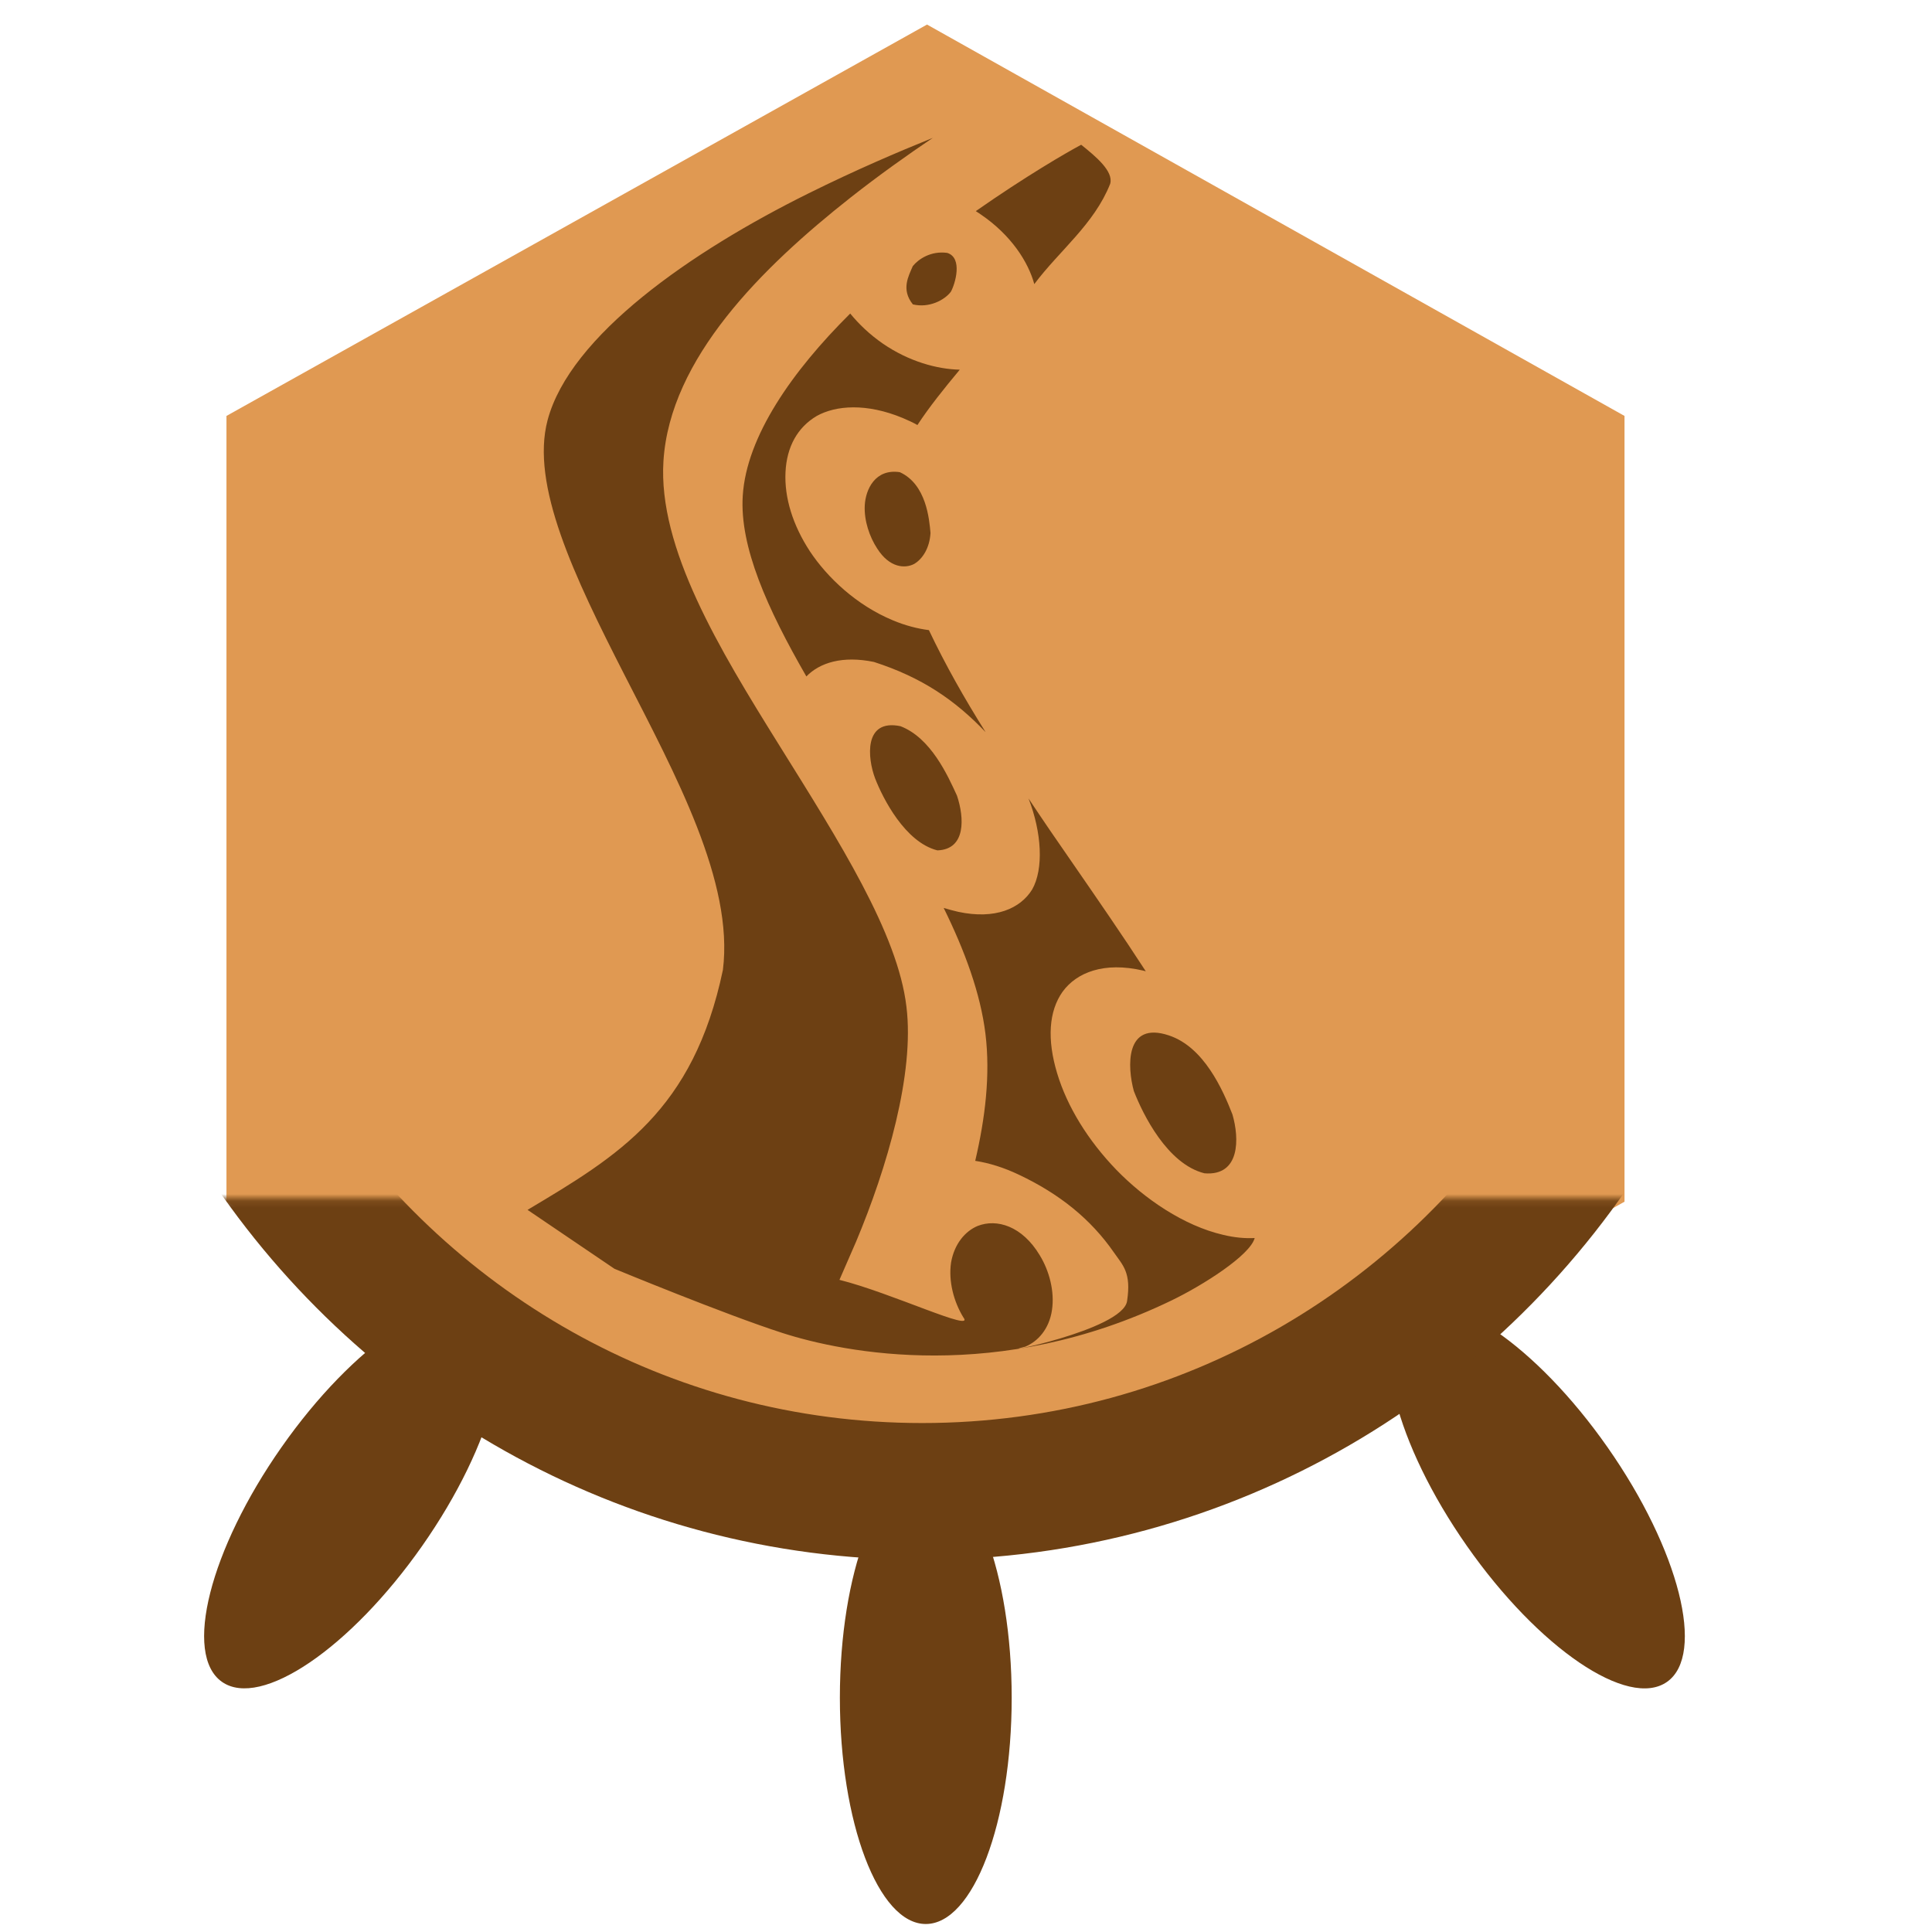 <?xml version="1.0" encoding="UTF-8"?>
<svg width="40" height="40" version="1.1" viewBox="0 0 40 40" xmlns="http://www.w3.org/2000/svg" xmlns:cc="http://creativecommons.org/ns#" xmlns:dc="http://purl.org/dc/elements/1.1/" xmlns:rdf="http://www.w3.org/1999/02/22-rdf-syntax-ns#"><defs><mask id="c" fill="#ffffff"><path d="m0 0h313.3v159.86h-313.3z" fill="#fff" fill-rule="evenodd"/></mask></defs><mask id="a" fill="#ffffff"><path d="m0 0h313.3v159.86h-313.3z" fill="#fff" fill-rule="evenodd"/></mask><mask id="b" fill="#ffffff"><path d="m0 0h313.3v159.86h-313.3z" fill="#fff" fill-rule="evenodd"/></mask><g transform="matrix(.19 0 0 .19 50.031 3.91)"><g transform="matrix(4.631,0,0,4.631,-663,-184.77)"><g transform="translate(96.564,87.836)" fill="#bcbcbc" stroke-width="3.24"><polygon class="st0" transform="matrix(.723 0 0 .703 -28.717 -125.97)" points="55.7 158 32.9 144.9 32.9 118.6 55.7 105.5 78.4 118.6 78.4 144.9" fill="#e09952"/></g><g transform="matrix(.158 0 0 .158 83.649 18.463)" fill="#005e20" fill-rule="evenodd"><g transform="matrix(1.078,0,0,-1.078,-10.799,451.79)"><g transform="matrix(.945 0 0 .945 8.696 2.702)" fill="#6d4013" mask="url(#c)"><path transform="rotate(35,137.93,151.55)" d="m203.46 95.688c6.936 0 12.559-14.809 12.559-33.077s-5.623-33.077-12.559-33.077-12.559 14.809-12.559 33.077 5.623 33.077 12.559 33.077z"/><path transform="matrix(-.819 .574 .574 .819 58.085 47.705)" d="m30.142 95.688c6.936 0 12.559-14.809 12.559-33.077s-5.623-33.077-12.559-33.077c-6.936 0-12.559 14.809-12.559 33.077s5.623 33.077 12.559 33.077z"/><path d="m153.24 119.95c-6.936 0-12.559-14.809-12.559-33.077s5.623-33.077 12.559-33.077c6.936 0 12.559 14.809 12.559 33.077s-5.623 33.077-12.559 33.077z"/></g><path transform="matrix(.945 0 0 .945 8.696 2.702)" d="m251.47 173.1c-20.23-33.61-56.89-56.068-98.756-56.068-40.721 0-76.516 21.246-97.059 53.335" fill="none" mask="url(#c)" stroke="#6d4013" stroke-width="19.999"/></g></g></g></g><path d="m22.385 2.997c-0.302 0.16-1.147 0.651-2.182 1.374 0.028 0.02 0.065 0.043 0.102 0.068 0.631 0.429 0.984 0.985 1.109 1.443 0.521-0.696 1.237-1.236 1.571-2.076 0.074-0.26-0.3-0.568-0.599-0.808zm-3.064-0.146c-0.731 0.295-1.617 0.674-2.578 1.151-2.429 1.203-4.941 2.944-5.406 4.698-0.354 1.336 0.544 3.223 1.598 5.284 1.054 2.061 2.26 4.28 2.032 6.097-0.613 2.918-2.156 3.843-4.045 4.968l1.8 1.22s2.298 0.95 3.481 1.33c1.27 0.408 4.471 1.058 8.053-0.675 0.646-0.312 1.626-0.933 1.721-1.292-0.195 0.01-0.41-0.007-0.654-0.066-0.813-0.189-1.62-0.74-2.207-1.343-0.588-0.609-1.021-1.308-1.23-2.005-0.21-0.698-0.173-1.284 0.115-1.687 0.289-0.396 0.854-0.625 1.667-0.436 0.018 0.007 0.036 0.007 0.054 0.014-0.48-0.741-1.005-1.5-1.54-2.275-0.301-0.432-0.594-0.861-0.887-1.302 0.273 0.702 0.317 1.459 0.074 1.885-0.244 0.394-0.765 0.626-1.532 0.461-0.099-0.024-0.199-0.049-0.299-0.08 0.435 0.884 0.762 1.766 0.865 2.609 0.103 0.849-0.005 1.741-0.212 2.627 0.288 0.044 0.596 0.14 0.908 0.289 0.834 0.395 1.482 0.914 1.962 1.606 0.187 0.27 0.364 0.415 0.274 1.007-0.085 0.609-2.89 1.138-2.108 0.945 0.261-0.107 0.495-0.364 0.553-0.757 0.058-0.387-0.056-0.813-0.253-1.135-0.365-0.609-0.891-0.761-1.283-0.608-0.261 0.107-0.486 0.373-0.553 0.757-0.058 0.387 0.056 0.813 0.253 1.135 0.26 0.327-1.49-0.507-2.564-0.775 0.108-0.253 0.226-0.515 0.344-0.79 0.641-1.528 1.213-3.478 1.043-4.863-0.178-1.522-1.394-3.426-2.634-5.416-1.24-1.99-2.511-4.081-2.397-5.883 0.134-2.127 2.042-4.011 3.874-5.456 0.596-0.469 1.186-0.887 1.709-1.24zm0.291 2.385c-0.341-0.047-0.598 0.13-0.714 0.274-0.086 0.204-0.248 0.482 0.002 0.792 0.334 0.08 0.654-0.087 0.786-0.261 0.089-0.158 0.253-0.702-0.074-0.805zm-2.011 1.257c-1.196 1.187-2.146 2.542-2.223 3.77-0.068 1.054 0.506 2.334 1.317 3.742 0.277-0.286 0.75-0.434 1.399-0.3 0.99 0.319 1.676 0.787 2.312 1.453-0.442-0.702-0.839-1.406-1.174-2.112-0.233-0.03-0.486-0.093-0.751-0.205-0.749-0.312-1.352-0.883-1.713-1.427-0.354-0.541-0.531-1.111-0.505-1.638 0.025-0.527 0.249-0.928 0.645-1.163 0.397-0.222 1.035-0.27 1.784 0.042 0.101 0.044 0.21 0.091 0.302 0.145 0.245-0.374 0.553-0.757 0.877-1.146-0.473-0.011-1.052-0.17-1.59-0.538-0.279-0.194-0.496-0.403-0.678-0.624zm1.029 3.283c-0.512-0.077-0.709 0.36-0.726 0.686-0.017 0.319 0.101 0.657 0.257 0.894 0.255 0.402 0.577 0.42 0.767 0.319 0.172-0.102 0.319-0.327 0.337-0.64-0.025-0.284-0.086-1.009-0.635-1.259zm0.013 5.259c-0.766-0.159-0.683 0.664-0.525 1.08 0.158 0.41 0.621 1.324 1.29 1.491 0.596-0.02 0.557-0.679 0.406-1.131-0.194-0.424-0.542-1.199-1.171-1.44zm5.558 6.402c-0.917-0.305-0.861 0.661-0.726 1.152 0.189 0.486 0.694 1.511 1.462 1.703 0.743 0.061 0.724-0.725 0.579-1.22-0.199-0.509-0.589-1.395-1.316-1.635z" fill="#6d4013" stroke-width=".076"/></svg>
